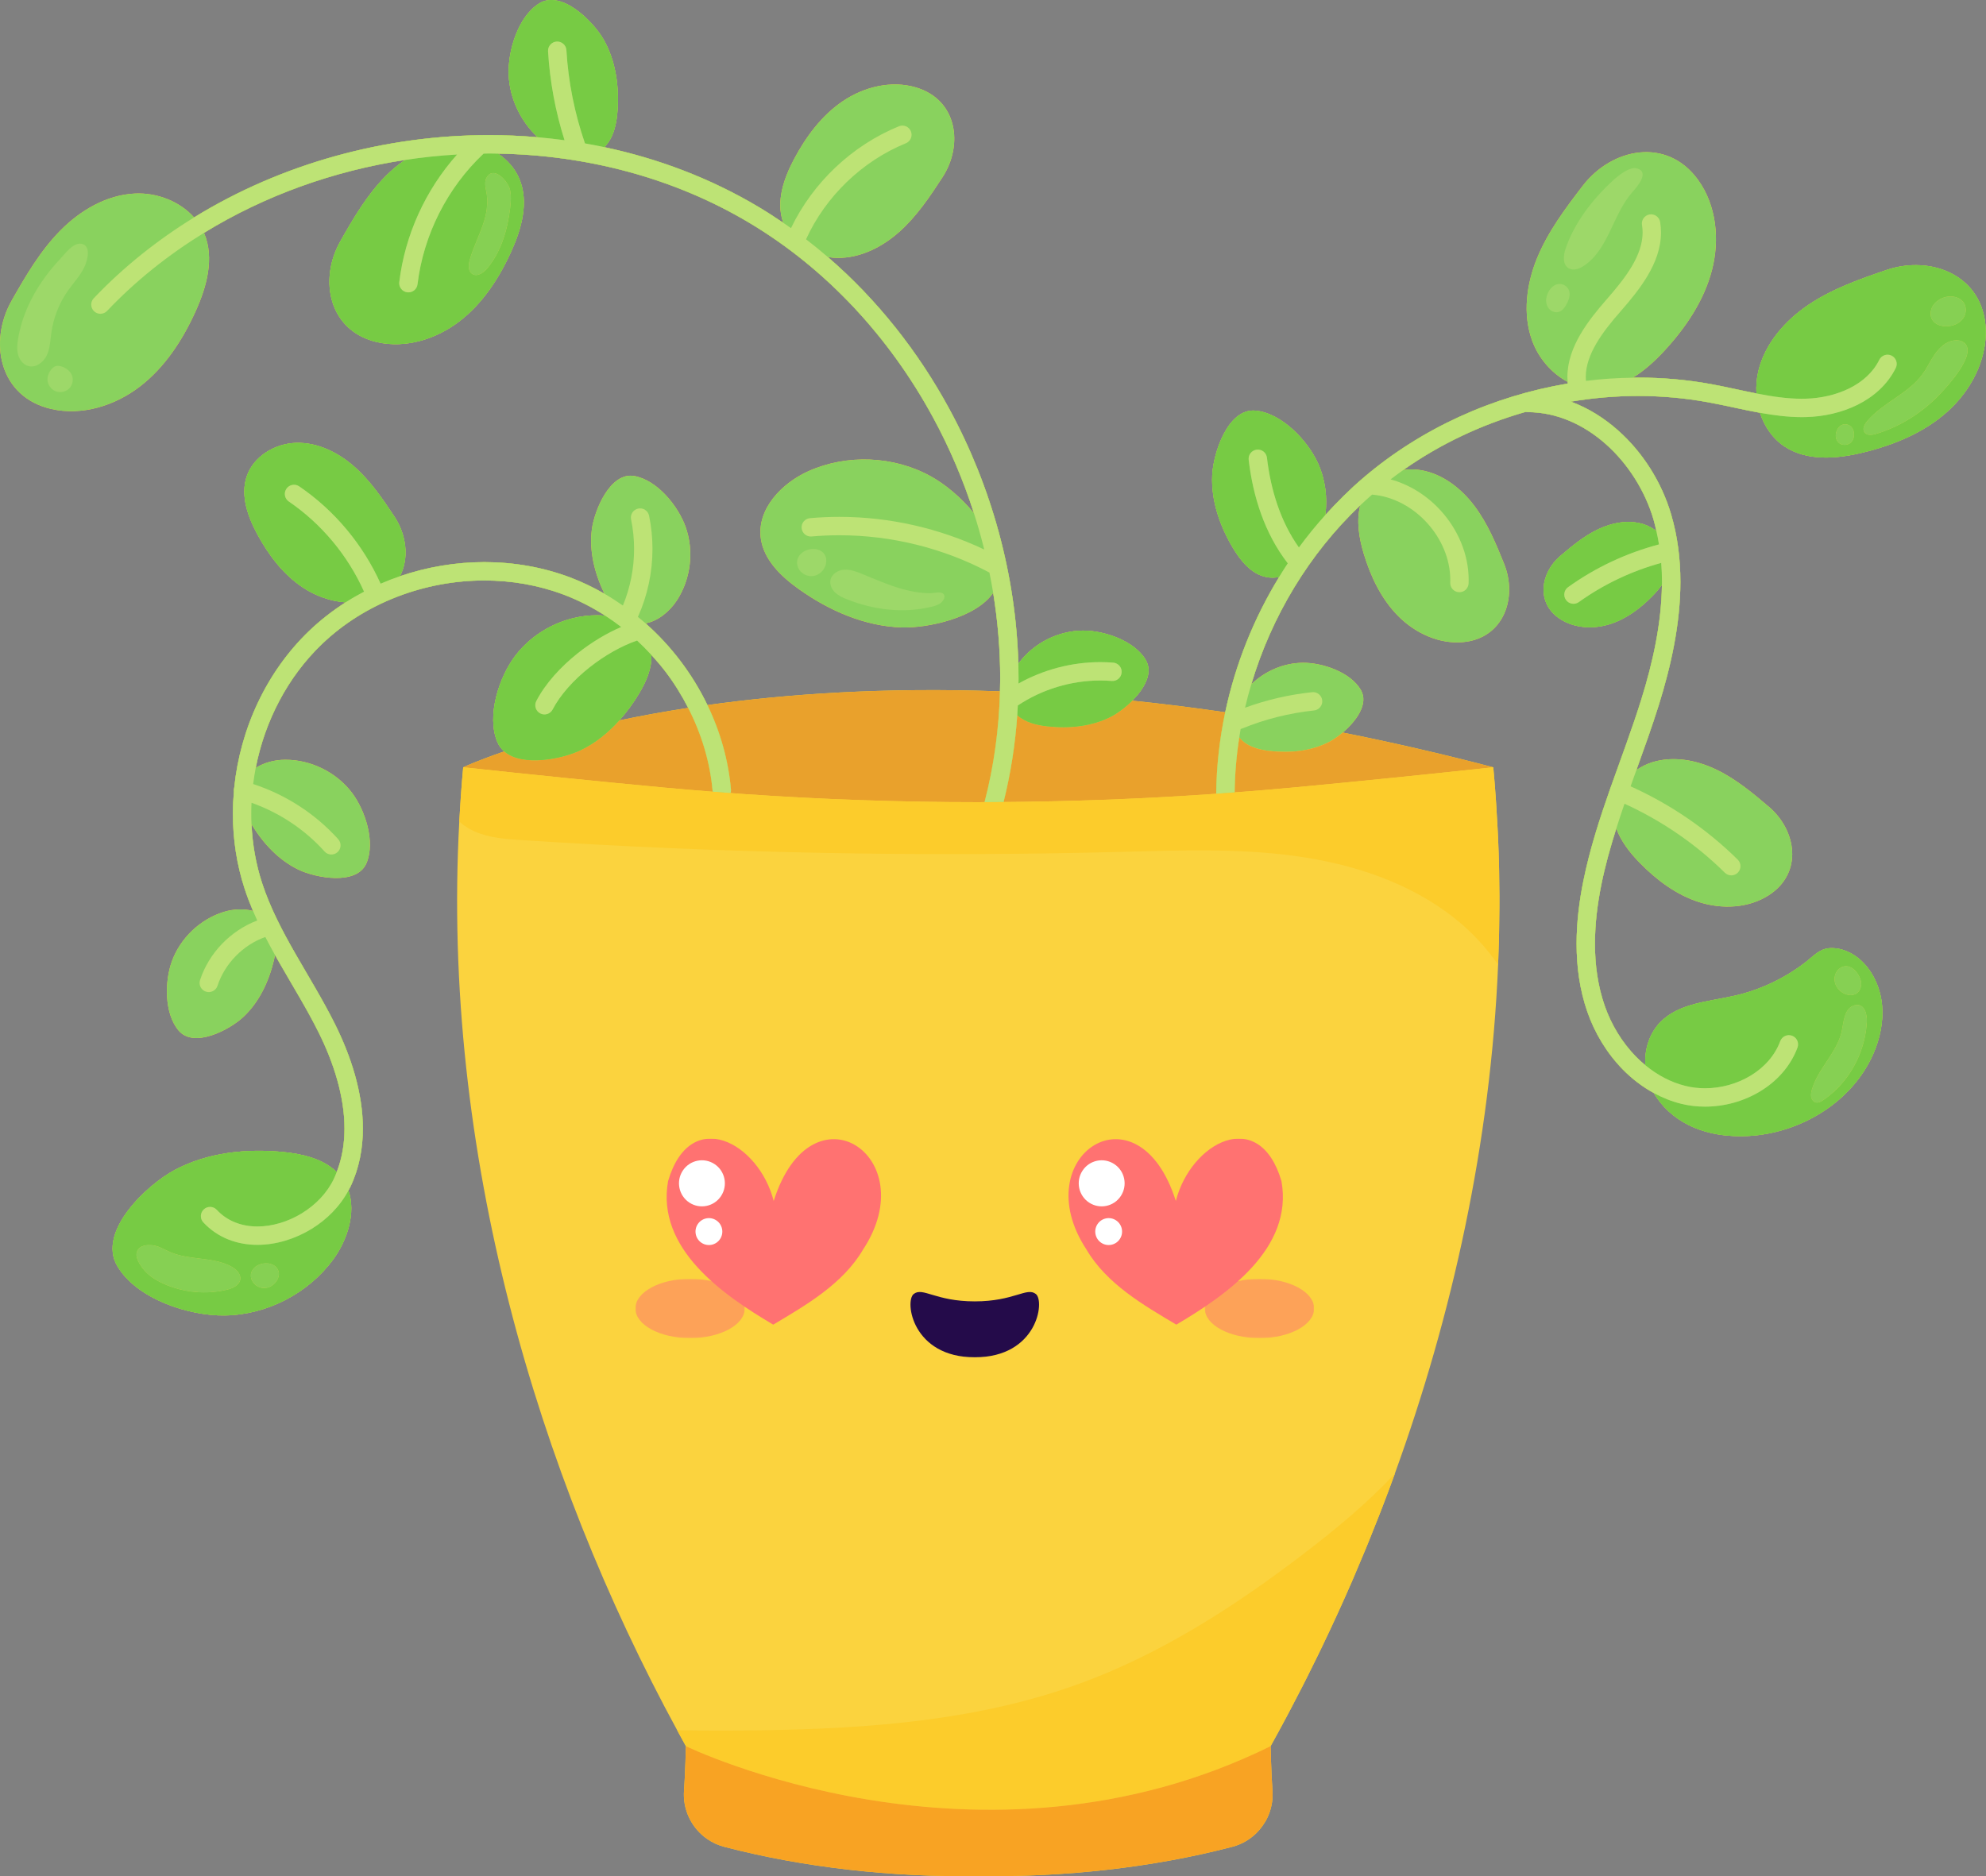 <svg width="1144" height="1081" viewBox="0 0 1144 1081" fill="none" xmlns="http://www.w3.org/2000/svg">
<rect x="0" y="0" width="1144" height="1081" fill="#808080" stroke="none"/>
<g clip-path="url(#clip0_2_2)">
<path d="M356.763 415.054C361.163 410.147 365.07 404.76 368.416 399.094C372.336 392.467 375.616 384.814 375.19 377.307C378.083 380.48 380.883 383.734 383.483 387.16C388.403 393.654 392.696 400.614 396.416 407.854C382.03 410.08 368.803 412.52 356.763 415.054ZM1143.82 189.614C1142.66 158.827 1112.58 146.747 1086.67 155.56C1071.16 160.84 1055.52 166.374 1041.91 175.494C1028.3 184.614 1016.72 197.814 1012.88 213.747C1011.87 217.947 1011.51 222.334 1011.76 226.68C1003.22 225.014 994.523 222.947 985.643 221.307C971.75 218.774 957.67 217.547 943.576 217.547C942.563 217.547 941.563 217.6 940.55 217.614C947.297 213.494 953.403 207.894 958.763 202.08C971.056 188.76 981.55 173.24 986.123 155.694C990.71 138.147 988.763 118.347 978.15 103.654C960.11 78.694 928.377 85.32 911.723 107.027C901.737 120.014 891.79 133.307 885.523 148.44C879.27 163.587 876.963 180.987 882.603 196.374C886.257 206.334 893.737 215.08 903.003 220C903.03 220.32 903.043 220.64 903.083 220.974C859.99 228.2 818.79 246.76 785.443 275.174C777.616 281.854 770.31 289.107 763.43 296.734C764.763 286.667 763.416 276.227 759.243 266.974C753.376 253.974 738.443 238.027 723.243 236.587C707.19 235.067 698.896 261.254 698.283 273.56C697.55 288.4 702.656 303.067 710.283 315.814C714.737 323.24 720.79 330.654 729.283 332.44C731.83 332.974 734.363 332.92 736.817 332.44C722.15 356.414 711.576 382.88 705.763 410.374C687.376 407.68 669.536 405.467 652.23 403.694C659.07 396.827 664.376 387.787 660.03 380.294C653.496 369.067 635.87 363.214 623.737 363.307C609.457 363.427 595.39 370.56 586.87 382.027C586.777 382.147 586.683 382.28 586.603 382.4C585.19 331.347 571.243 280.547 546.816 235.547C528.883 202.507 505.283 172.6 476.856 148.08C478.656 148.387 480.483 148.56 482.296 148.587C495.603 148.76 508.323 142.294 518.23 133.4C528.136 124.507 535.63 113.307 542.896 102.147C555.016 83.52 551.537 57.427 527.537 50.347C513.403 46.174 497.71 50.04 485.51 58.28C473.296 66.534 464.243 78.76 457.35 91.774C451.47 102.907 446.936 116.014 451.043 127.907C451.096 128.08 451.176 128.227 451.23 128.387C446.563 125.2 441.803 122.12 436.937 119.214C409.35 102.76 379.256 91.387 348.11 84.774C353.456 79.48 355.203 71.32 355.723 63.694C356.696 49.574 354.67 34.907 347.63 22.64C341.79 12.454 323.416 -6.186 310.456 2.04C298.163 9.84 292.39 29.84 293.03 43.414C293.67 56.867 299.923 69.88 309.75 79.067C300.43 78.267 291.07 77.84 281.71 77.84C222.136 77.84 162.39 94.107 111.79 125.267C103.536 115.974 90.363 110.894 77.723 111.507C61.363 112.307 46.216 121.2 34.723 132.867C23.216 144.534 14.856 158.867 6.763 173.12C-6.73 196.92 -0.477 228.734 29.537 235.627C47.217 239.68 66.203 233.747 80.576 222.707C94.963 211.654 105.163 195.947 112.643 179.427C119.043 165.32 123.616 148.867 117.683 134.56C117.63 134.427 117.563 134.307 117.496 134.174C152.576 112.614 192.296 98.427 233.283 92.16C229.243 94.934 225.456 98.094 222.043 101.56C211.336 112.414 203.563 125.734 196.056 139C183.496 161.12 189.31 190.707 217.23 197.12C233.656 200.894 251.323 195.374 264.696 185.094C278.07 174.814 287.55 160.214 294.51 144.854C300.47 131.734 304.723 116.427 299.203 103.12C296.683 97.067 292.256 92.12 286.83 88.507C337.603 89.32 387.923 102.307 431.51 128.307C476.39 155.067 512.563 194.64 537.51 240.6C547.043 258.16 554.91 276.64 561.016 295.667C553.656 286.654 544.536 279.04 536.096 274.387C514.816 262.654 488.016 261.52 465.83 271.4C450.336 278.307 436.07 293.16 438.23 309.987C439.83 322.427 449.803 332.027 460.003 339.307C477.497 351.787 498.056 360.84 519.523 361.494C533.95 361.934 562.11 356.16 572.096 341.547C574.763 357.894 576.15 374.414 576.15 390.907C576.15 393.387 576.07 395.854 576.016 398.32C509.47 395.88 453.123 399.827 407.51 406.227C403.176 397.24 397.936 388.707 391.923 380.76C385.976 372.92 379.243 365.667 371.883 359.134C379.083 357.814 385.763 352.28 389.923 345.894C397.99 333.507 399.883 317.294 394.87 303.387C390.617 291.574 378.616 276.56 365.363 274.254C351.39 271.814 342.323 294.227 340.937 304.974C339.297 317.654 342.59 330.56 348.176 342.08C341.856 338.44 335.27 335.254 328.403 332.667C312.59 326.72 295.803 323.854 279.016 323.854C262.523 323.867 246.003 326.64 230.376 331.987C235.723 321.76 234.256 308.267 227.136 297.534C220.35 287.294 213.336 277.014 204.11 268.88C194.896 260.747 183.096 254.88 170.803 255.147C158.51 255.414 146.016 262.84 142.11 274.494C138.416 285.507 142.71 297.587 148.23 307.814C154.696 319.774 163.163 331 174.496 338.507C181.79 343.347 190.39 346.454 199.07 347.04C191.616 351.814 184.576 357.267 178.136 363.427C153.376 387.174 138.363 419.974 134.91 453.88C134.91 453.907 134.883 453.934 134.883 453.96C134.683 454.68 134.643 455.4 134.736 456.094C134.363 460.32 134.15 464.574 134.15 468.814C134.15 483.507 136.363 498.2 140.976 512.24C142.39 516.547 144.003 520.734 145.75 524.84C140.403 523.4 134.283 523.734 128.923 525.387C115.283 529.6 103.856 540.48 98.99 553.907C94.856 565.307 94.496 583.88 102.91 593.774C111.79 604.227 132.376 593.187 140.043 586.04C149.296 577.44 154.883 565.48 157.803 553.187C158.03 552.214 158.23 551.227 158.416 550.227C159.283 551.774 160.163 553.32 161.043 554.867C168.776 568.374 176.896 581.467 183.603 594.974C192.216 612.28 198.456 631.827 198.443 650.214C198.443 658.894 197.056 667.307 193.963 675.254C186.163 667.654 174.35 664.84 163.283 663.734C141.896 661.614 119.576 663.974 100.616 674.08C84.883 682.467 55.736 709.454 67.603 729.507C78.87 748.52 108.923 758.24 129.55 757.894C153.843 757.507 177.656 745.16 191.99 725.56C200.27 714.227 205.083 698.614 200.723 685.894C201.11 685.174 201.51 684.48 201.856 683.747C206.923 673.054 209.03 661.64 209.03 650.214C209.016 629.454 202.163 608.56 193.083 590.267C186.07 576.16 177.843 562.894 170.23 549.6C162.616 536.32 155.656 523.014 151.03 508.934C147.416 497.947 145.416 486.48 144.883 474.907C151.496 485.827 160.523 495.587 172.016 501.094C181.79 505.787 205.536 510.36 211.096 497.32C216.363 484.947 210.296 466.694 202.71 456.707C193.763 444.934 179.123 437.694 164.336 437.734C158.456 437.734 152.176 439.294 147.296 442.454C152.536 415.48 165.71 389.987 185.47 371.08C210.163 347.387 244.696 334.427 279.016 334.44C294.603 334.44 310.123 337.107 324.67 342.587C333.097 345.76 341.136 349.88 348.71 354.774C347.096 354.587 345.483 354.494 343.896 354.494C325.763 354.454 307.803 363.334 296.83 377.774C287.51 390.04 280.07 412.427 286.536 427.6C287.456 429.774 288.816 431.507 290.456 432.934C274.816 438.28 266.816 442.067 266.816 442.067C266.31 447.467 265.883 452.867 265.496 458.267C265.163 463.12 264.856 467.974 264.59 472.827C264.576 472.987 264.563 473.16 264.563 473.32V473.334C254.15 663.96 309.976 849.68 390.07 996.867C391.737 999.934 393.39 1003 395.083 1006.03C395.003 1009.23 394.936 1012.03 394.856 1014.53C394.616 1022.05 394.323 1026.89 394.003 1031.77C393.417 1040.35 396.39 1048.47 401.763 1054.55C402.536 1055.41 403.35 1056.24 404.216 1057.03C405.203 1057.92 406.243 1058.75 407.35 1059.51C410.283 1061.55 413.603 1063.11 417.23 1064.05C463.55 1076.13 513.776 1081.53 563.496 1080.93C613.23 1081.53 663.443 1076.13 709.777 1064.05C712.483 1063.35 715.043 1062.29 717.377 1060.95C719.723 1059.6 721.857 1057.97 723.75 1056.12C725.003 1054.88 726.123 1053.53 727.15 1052.12C727.643 1051.44 728.097 1050.72 728.537 1050C728.737 1049.68 728.963 1049.36 729.15 1049.03C731.563 1044.68 732.95 1039.73 733.07 1034.55C733.083 1033.63 733.07 1032.71 733.003 1031.77C732.67 1026.89 732.39 1022.05 732.15 1014.53C732.07 1012.03 731.99 1009.23 731.923 1006.03C735.016 1000.47 738.07 994.827 741.096 989.147C742.003 987.454 742.897 985.747 743.79 984.04C745.95 979.934 748.097 975.814 750.217 971.654C751.177 969.774 752.123 967.894 753.07 966.014C755.23 961.72 757.363 957.387 759.483 953.04C760.257 951.44 761.043 949.854 761.803 948.24C767.643 936.08 773.31 923.707 778.776 911.12C779.15 910.267 779.51 909.4 779.883 908.534C782.217 903.107 784.523 897.64 786.79 892.147C787.363 890.76 787.923 889.36 788.496 887.96C790.63 882.72 792.723 877.454 794.79 872.16C795.27 870.92 795.75 869.68 796.23 868.44C798.71 862.014 801.136 855.547 803.496 849.027C803.483 849.04 803.47 849.054 803.457 849.067C836.563 757.787 858.656 658.254 862.963 555.8C863.176 550.6 863.337 545.374 863.47 540.16C863.523 537.947 863.55 535.747 863.576 533.534C863.643 529.947 863.683 526.347 863.696 522.734C863.71 520.56 863.71 518.374 863.71 516.187C863.696 511.6 863.63 507.014 863.55 502.414C863.523 501.36 863.523 500.307 863.496 499.24C863.363 493.64 863.163 488.04 862.923 482.427C862.843 480.694 862.75 478.947 862.657 477.214C862.443 472.974 862.203 468.734 861.923 464.494C861.817 462.787 861.71 461.067 861.59 459.36C861.177 453.6 860.723 447.84 860.176 442.067C830.216 434.214 801.31 427.6 773.457 422.067C781.123 415.574 788.576 405.574 783.896 397.507C777.87 387.16 761.63 381.76 750.457 381.854C739.457 381.947 728.643 386.6 720.79 394.267C732.403 355.24 754.07 319.12 783.563 291.12C781.203 299.96 782.83 309.907 785.523 318.88C789.51 332.16 795.656 345.107 805.43 354.947C815.19 364.787 828.99 371.214 842.803 369.947C866.257 367.774 874.23 344.294 866.43 324.88C861.75 313.254 856.87 301.534 849.337 291.52C841.817 281.507 831.243 273.214 818.91 270.947C815.47 270.32 811.91 270.294 808.417 270.747C829.737 255.72 853.71 244.48 878.843 237.307C879.23 237.387 879.63 237.454 880.043 237.454C896.656 237.494 912.243 244.547 925.03 255.894C937.803 267.227 947.617 282.827 952.457 299.254C953.097 301.454 953.617 303.694 954.123 305.92C951.87 304.214 949.35 302.84 946.67 302C938.123 299.347 928.697 301.08 920.617 304.92C912.523 308.76 905.55 314.547 898.737 320.347C887.363 330.027 884.617 347.52 898.737 356.667C907.043 362.054 917.897 362.574 927.337 359.587C936.79 356.614 944.95 350.454 951.883 343.387C953.817 341.414 955.67 339.254 957.323 336.974C957.07 359.014 952.123 381.6 945.376 403.187C940.123 420.014 933.79 436.68 927.817 453.6C927.79 453.667 927.736 453.72 927.71 453.787C927.616 454.027 927.55 454.28 927.483 454.52C921.443 471.707 915.803 489.16 912.11 507.307C909.696 519.174 908.163 531.454 908.163 543.747C908.163 556.96 909.937 570.2 914.337 582.907C918.617 595.24 925.617 606.814 934.803 616.2C940.07 621.56 946.07 626.174 952.67 629.76C957.19 637.614 964.31 643.987 972.443 648.08C983.07 653.427 995.283 655.134 1007.16 654.494C1037.24 652.867 1066.82 634.96 1078.99 607.4C1082.87 598.6 1084.99 588.894 1084.15 579.32C1083.3 569.734 1079.32 560.307 1072.35 553.667C1067.54 549.067 1060.78 545.88 1053.99 546.28C1048.14 546.614 1044.72 550.747 1040.3 554.174C1028.28 563.52 1014.23 570.24 999.39 573.64C984.337 577.094 967.23 577.84 956.403 588.894C950.083 595.36 947.216 604.64 947.763 613.707C945.896 612.16 944.083 610.534 942.376 608.787C934.363 600.614 928.123 590.32 924.35 579.427C920.403 568.067 918.75 556.014 918.75 543.747C918.75 532.334 920.177 520.747 922.483 509.414C924.67 498.614 927.683 487.947 931.043 477.347C933.723 484.707 938.937 491.4 944.523 497.107C954.23 507.014 965.67 515.627 978.896 519.8C992.123 523.974 1007.32 523.267 1018.96 515.72C1038.72 502.894 1034.88 478.4 1018.95 464.84C1009.42 456.72 999.643 448.6 988.323 443.24C977.003 437.867 963.79 435.44 951.817 439.147C948.563 440.16 945.443 441.72 942.617 443.667C947.043 431.347 951.523 418.96 955.483 406.347C962.59 383.587 967.95 359.4 967.963 335.227C967.963 322.134 966.377 309.04 962.603 296.267C957.177 277.88 946.403 260.72 932.07 247.974C924.057 240.854 914.87 235.094 904.883 231.4C917.67 229.267 930.63 228.134 943.576 228.134C957.043 228.134 970.497 229.32 983.737 231.734C993.55 233.494 1003.55 235.987 1013.82 237.84C1016.35 245.72 1021.12 252.747 1028.06 257.307C1041 265.814 1058.02 264.4 1073.07 260.747C1090.7 256.48 1108.03 249.4 1121.58 237.334C1135.12 225.28 1144.5 207.734 1143.82 189.614Z" fill="#FBD33E"/>
<path d="M293.816 109.387C294.576 112.787 294.31 116.32 293.896 119.787C292.403 132.227 288.776 144.827 280.803 154.507C278.59 157.187 274.79 159.774 271.923 157.787C269.51 156.12 269.803 152.507 270.59 149.68C272.723 142.04 276.55 134.974 278.856 127.387C280.296 122.667 280.963 117.787 280.483 112.854C280.19 109.84 278.63 105.654 280.083 102.707C283.976 94.8 292.696 104.254 293.816 109.387ZM623.736 363.307C609.456 363.427 595.39 370.56 586.87 382.027C586.776 382.147 586.683 382.28 586.603 382.4C585.19 331.347 571.243 280.547 546.816 235.547C528.883 202.507 505.283 172.6 476.856 148.08C478.656 148.387 480.483 148.56 482.296 148.587C495.603 148.76 508.323 142.294 518.23 133.4C528.136 124.507 535.63 113.307 542.896 102.147C555.016 83.52 551.536 57.427 527.536 50.347C513.403 46.174 497.71 50.04 485.51 58.28C473.296 66.534 464.243 78.76 457.35 91.774C451.47 102.907 446.936 116.014 451.043 127.907C451.096 128.08 451.176 128.227 451.23 128.387C446.563 125.2 441.803 122.12 436.936 119.214C409.35 102.76 379.256 91.387 348.11 84.774C353.456 79.48 355.203 71.32 355.723 63.694C356.696 49.574 354.67 34.907 347.63 22.64C341.79 12.454 323.416 -6.186 310.456 2.04C298.163 9.84 292.39 29.84 293.03 43.414C293.67 56.867 299.923 69.88 309.75 79.067C300.43 78.267 291.07 77.84 281.71 77.84C222.136 77.84 162.39 94.107 111.79 125.267C103.536 115.974 90.363 110.894 77.723 111.507C61.363 112.307 46.216 121.2 34.723 132.867C23.216 144.534 14.856 158.867 6.763 173.12C-6.73 196.92 -0.477 228.734 29.537 235.627C47.217 239.68 66.203 233.747 80.576 222.707C94.963 211.654 105.163 195.947 112.643 179.427C119.043 165.32 123.616 148.867 117.683 134.56C117.63 134.427 117.563 134.307 117.496 134.174C152.576 112.614 192.296 98.427 233.283 92.16C229.243 94.934 225.456 98.094 222.043 101.56C211.336 112.414 203.563 125.734 196.056 139C183.496 161.12 189.31 190.707 217.23 197.12C233.656 200.894 251.323 195.374 264.696 185.094C278.07 174.814 287.55 160.214 294.51 144.854C300.47 131.734 304.723 116.427 299.203 103.12C296.683 97.067 292.256 92.12 286.83 88.507C337.603 89.32 387.923 102.307 431.51 128.307C476.39 155.067 512.563 194.64 537.51 240.6C547.043 258.16 554.91 276.64 561.016 295.667C553.656 286.654 544.536 279.04 536.096 274.387C514.816 262.654 488.016 261.52 465.83 271.4C450.336 278.307 436.07 293.16 438.23 309.987C439.83 322.427 449.803 332.027 460.003 339.307C477.496 351.787 498.056 360.84 519.523 361.494C533.95 361.934 562.11 356.16 572.096 341.547C574.763 357.894 576.15 374.414 576.15 390.907C576.15 393.387 576.07 395.854 576.016 398.32C575.47 419.854 572.563 441.28 567.136 462.147C567.55 462.147 567.963 462.147 568.39 462.147C571.616 462.134 574.856 462.107 578.083 462.094C582.19 445.64 584.803 428.907 585.976 412.067C590.536 416.214 597.176 417.84 603.443 418.507C616.016 419.867 629.15 418.587 640.35 412.734C643.763 410.947 648.256 407.68 652.23 403.694C659.07 396.827 664.376 387.787 660.03 380.294C653.496 369.067 635.87 363.214 623.736 363.307Z" fill="#89D25E"/>
<path d="M1114.68 229.894C1105.12 239.12 1093.43 246.147 1080.71 250C1078.36 250.707 1075.31 251.08 1073.95 249.054C1072.62 247.067 1074.02 244.414 1075.56 242.587C1084.64 231.894 1099.3 226.814 1107.52 215.44C1110.16 211.774 1112.03 207.587 1114.64 203.894C1117.24 200.2 1120.87 196.867 1125.34 196.147C1127.43 195.8 1129.72 196.107 1131.39 197.414C1139.86 204.014 1119.47 225.28 1114.68 229.894ZM1113.19 176.507C1116.35 170.96 1125.22 168.56 1130.24 173.254C1132.96 175.787 1133 180.414 1130.86 183.44C1128.71 186.48 1124.87 187.987 1121.15 188.027C1118.04 188.054 1114.67 186.947 1113.03 184.294C1111.6 181.974 1111.84 178.867 1113.19 176.507ZM1065.55 255.454C1063.6 256.76 1060.76 256.64 1059.06 255.027C1055.59 251.734 1058.14 243.987 1063.24 244.414C1068.56 244.854 1069.58 252.72 1065.55 255.454ZM1043.7 627.774C1047.14 615.787 1057.83 606.814 1060.76 594.707C1061.96 589.747 1062 580.854 1068.24 579.174C1074.04 577.614 1075.59 584.427 1075.38 588.614C1074.8 600.12 1070.68 611.427 1063.86 620.694C1060.11 625.774 1055.52 630.267 1050.3 633.814C1049 634.68 1047.48 635.547 1045.96 635.187C1044.55 634.84 1043.56 633.48 1043.28 632.054C1043 630.64 1043.3 629.16 1043.7 627.774ZM1059.86 557.787C1065.2 554.094 1070.74 560.067 1071.92 565.08C1072.55 567.707 1071.76 570.787 1069.55 572.32C1067.3 573.894 1064.15 573.52 1061.76 572.187C1059.24 570.76 1057.28 568.267 1056.82 565.414C1056.34 562.574 1057.48 559.44 1059.86 557.787ZM1143.82 189.614C1142.66 158.827 1112.58 146.747 1086.67 155.56C1071.16 160.84 1055.52 166.374 1041.91 175.494C1028.3 184.614 1016.72 197.814 1012.88 213.747C1011.87 217.947 1011.51 222.334 1011.76 226.68C1003.22 225.014 994.523 222.947 985.643 221.307C971.75 218.774 957.67 217.547 943.576 217.547C942.563 217.547 941.563 217.6 940.55 217.614C947.296 213.494 953.403 207.894 958.763 202.08C971.056 188.76 981.55 173.24 986.123 155.694C990.71 138.147 988.763 118.347 978.15 103.654C960.11 78.694 928.376 85.32 911.723 107.027C901.736 120.014 891.79 133.307 885.523 148.44C879.27 163.587 876.963 180.987 882.603 196.374C886.256 206.334 893.736 215.08 903.003 220C903.03 220.32 903.043 220.64 903.083 220.974C859.99 228.2 818.79 246.76 785.443 275.174C777.616 281.854 770.31 289.107 763.43 296.734C764.763 286.667 763.416 276.227 759.243 266.974C753.376 253.974 738.443 238.027 723.243 236.587C707.19 235.067 698.896 261.254 698.283 273.56C697.55 288.4 702.656 303.067 710.283 315.814C714.736 323.24 720.79 330.654 729.283 332.44C731.83 332.974 734.363 332.92 736.816 332.44C722.15 356.414 711.576 382.88 705.763 410.374C702.496 425.814 700.723 441.547 700.576 457.347C704.11 457.094 707.643 456.814 711.19 456.547C711.323 445.934 712.216 435.347 713.856 424.854C717.95 430.147 725.083 432.014 731.763 432.72C743.336 433.974 755.443 432.787 765.763 427.4C768.003 426.227 770.736 424.36 773.456 422.067C781.123 415.574 788.576 405.574 783.896 397.507C777.87 387.16 761.63 381.76 750.456 381.854C739.456 381.947 728.643 386.6 720.79 394.267C732.403 355.24 754.07 319.12 783.563 291.12C781.203 299.96 782.83 309.907 785.523 318.88C789.51 332.16 795.656 345.107 805.43 354.947C815.19 364.787 828.99 371.214 842.803 369.947C866.256 367.774 874.23 344.294 866.43 324.88C861.75 313.254 856.87 301.534 849.336 291.52C841.816 281.507 831.243 273.214 818.91 270.947C815.47 270.32 811.91 270.294 808.416 270.747C829.736 255.72 853.71 244.48 878.843 237.307C879.23 237.387 879.63 237.454 880.043 237.454C896.656 237.494 912.243 244.547 925.03 255.894C937.803 267.227 947.616 282.827 952.456 299.254C953.096 301.454 953.616 303.694 954.123 305.92C951.87 304.214 949.35 302.84 946.67 302C938.123 299.347 928.696 301.08 920.616 304.92C912.523 308.76 905.55 314.547 898.736 320.347C887.363 330.027 884.616 347.52 898.736 356.667C907.043 362.054 917.896 362.574 927.336 359.587C936.79 356.614 944.95 350.454 951.883 343.387C953.816 341.414 955.67 339.254 957.323 336.974C957.07 359.014 952.123 381.6 945.376 403.187C940.123 420.014 933.79 436.68 927.816 453.6C927.79 453.667 927.736 453.72 927.71 453.787C927.616 454.027 927.55 454.28 927.483 454.52C921.443 471.707 915.803 489.16 912.11 507.307C909.696 519.174 908.163 531.454 908.163 543.747C908.163 556.96 909.936 570.2 914.336 582.907C918.616 595.24 925.616 606.814 934.803 616.2C940.07 621.56 946.07 626.174 952.67 629.76C957.19 637.614 964.31 643.987 972.443 648.08C983.07 653.427 995.283 655.134 1007.16 654.494C1037.24 652.867 1066.82 634.96 1078.99 607.4C1082.87 598.6 1084.99 588.894 1084.15 579.32C1083.3 569.734 1079.32 560.307 1072.35 553.667C1067.54 549.067 1060.78 545.88 1053.99 546.28C1048.14 546.614 1044.72 550.747 1040.3 554.174C1028.28 563.52 1014.23 570.24 999.39 573.64C984.336 577.094 967.23 577.84 956.403 588.894C950.083 595.36 947.216 604.64 947.763 613.707C945.896 612.16 944.083 610.534 942.376 608.787C934.363 600.614 928.123 590.32 924.35 579.427C920.403 568.067 918.75 556.014 918.75 543.747C918.75 532.334 920.176 520.747 922.483 509.414C924.67 498.614 927.683 487.947 931.043 477.347C933.723 484.707 938.936 491.4 944.523 497.107C954.23 507.014 965.67 515.627 978.896 519.8C992.123 523.974 1007.32 523.267 1018.96 515.72C1038.72 502.894 1034.88 478.4 1018.95 464.84C1009.42 456.72 999.643 448.6 988.323 443.24C977.003 437.867 963.79 435.44 951.816 439.147C948.563 440.16 945.443 441.72 942.616 443.667C947.043 431.347 951.523 418.96 955.483 406.347C962.59 383.587 967.95 359.4 967.963 335.227C967.963 322.134 966.376 309.04 962.603 296.267C957.176 277.88 946.403 260.72 932.07 247.974C924.056 240.854 914.87 235.094 904.883 231.4C917.67 229.267 930.63 228.134 943.576 228.134C957.043 228.134 970.496 229.32 983.736 231.734C993.55 233.494 1003.55 235.987 1013.82 237.84C1016.35 245.72 1021.12 252.747 1028.06 257.307C1041 265.814 1058.02 264.4 1073.07 260.747C1090.7 256.48 1108.03 249.4 1121.58 237.334C1135.12 225.28 1144.5 207.734 1143.82 189.614Z" fill="#89D25E"/>
<path d="M160.123 736.6C159.35 738.48 157.896 740.08 156.123 741.067C155.043 741.68 153.843 742.054 152.603 742.12C146.283 742.52 141.576 735.027 146.55 730.334C150.243 726.84 158.256 726.64 160.363 732.107C160.923 733.534 160.696 735.174 160.123 736.6ZM138.443 737.014C138.016 740.507 134.07 742.294 130.643 743.107C118.643 745.934 105.723 744.734 94.443 739.734C90.683 738.067 87.07 735.96 84.177 733.04C81.817 730.654 77.883 725.454 78.723 721.774C79.936 716.48 87.296 716.814 91.083 718.2C93.616 719.134 95.963 720.507 98.456 721.547C109.51 726.16 122.736 724 133.27 729.707C136.056 731.214 138.843 733.854 138.443 737.014ZM407.51 406.227C403.176 397.24 397.936 388.707 391.923 380.76C385.976 372.92 379.243 365.667 371.883 359.134C379.083 357.814 385.763 352.28 389.923 345.894C397.99 333.507 399.883 317.294 394.87 303.387C390.616 291.574 378.616 276.56 365.363 274.254C351.39 271.814 342.323 294.227 340.936 304.974C339.296 317.654 342.59 330.56 348.176 342.08C341.856 338.44 335.27 335.254 328.403 332.667C312.59 326.72 295.803 323.854 279.016 323.854C262.523 323.867 246.003 326.64 230.376 331.987C235.723 321.76 234.256 308.267 227.136 297.534C220.35 287.294 213.336 277.014 204.11 268.88C194.896 260.747 183.096 254.88 170.803 255.147C158.51 255.414 146.016 262.84 142.11 274.494C138.416 285.507 142.71 297.587 148.23 307.814C154.696 319.774 163.163 331 174.496 338.507C181.79 343.347 190.39 346.454 199.07 347.04C191.616 351.814 184.576 357.267 178.136 363.427C153.376 387.174 138.363 419.974 134.91 453.88C134.91 453.907 134.883 453.934 134.883 453.96C134.683 454.68 134.643 455.4 134.736 456.094C134.363 460.32 134.15 464.574 134.15 468.814C134.15 483.507 136.363 498.2 140.976 512.24C142.39 516.547 144.003 520.734 145.75 524.84C140.403 523.4 134.283 523.734 128.923 525.387C115.283 529.6 103.856 540.48 98.99 553.907C94.856 565.307 94.496 583.88 102.91 593.774C111.79 604.227 132.376 593.187 140.043 586.04C149.296 577.44 154.883 565.48 157.803 553.187C158.03 552.214 158.23 551.227 158.416 550.227C159.283 551.774 160.163 553.32 161.043 554.867C168.776 568.374 176.896 581.467 183.603 594.974C192.216 612.28 198.456 631.827 198.443 650.214C198.443 658.894 197.056 667.307 193.963 675.254C186.163 667.654 174.35 664.84 163.283 663.734C141.896 661.614 119.576 663.974 100.616 674.08C84.883 682.467 55.736 709.454 67.603 729.507C78.87 748.52 108.923 758.24 129.55 757.894C153.843 757.507 177.656 745.16 191.99 725.56C200.27 714.227 205.083 698.614 200.723 685.894C201.11 685.174 201.51 684.48 201.856 683.747C206.923 673.054 209.03 661.64 209.03 650.214C209.016 629.454 202.163 608.56 193.083 590.267C186.07 576.16 177.843 562.894 170.23 549.6C162.616 536.32 155.656 523.014 151.03 508.934C147.416 497.947 145.416 486.48 144.883 474.907C151.496 485.827 160.523 495.587 172.016 501.094C181.79 505.787 205.536 510.36 211.096 497.32C216.363 484.947 210.296 466.694 202.71 456.707C193.763 444.934 179.123 437.694 164.336 437.734C158.456 437.734 152.176 439.294 147.296 442.454C152.536 415.48 165.71 389.987 185.47 371.08C210.163 347.387 244.696 334.427 279.016 334.44C294.603 334.44 310.123 337.107 324.67 342.587C333.096 345.76 341.136 349.88 348.71 354.774C347.096 354.587 345.483 354.494 343.896 354.494C325.763 354.454 307.803 363.334 296.83 377.774C287.51 390.04 280.07 412.427 286.536 427.6C287.456 429.774 288.816 431.507 290.456 432.934C300.95 442.067 324.11 437.227 334.483 432.24C343.016 428.147 350.416 422.12 356.763 415.054C361.163 410.147 365.07 404.76 368.416 399.094C372.336 392.467 375.616 384.814 375.19 377.307C378.083 380.48 380.883 383.734 383.483 387.16C388.403 393.654 392.696 400.614 396.416 407.854C404.083 422.827 409.056 439.12 410.496 455.827C410.51 455.934 410.55 456.04 410.563 456.147C413.99 456.414 417.403 456.667 420.83 456.92C421.03 456.294 421.11 455.614 421.056 454.907C419.576 437.947 414.843 421.454 407.51 406.227Z" fill="#89D25E"/>
<path d="M603.443 418.507C597.176 417.84 590.536 416.214 585.976 412.067C584.803 428.907 582.19 445.64 578.083 462.094C598.123 461.934 618.163 461.48 638.19 460.72C639.243 460.68 640.296 460.627 641.35 460.587C649.883 460.254 658.403 459.854 666.937 459.4C668.537 459.307 670.137 459.24 671.737 459.147C681.35 458.614 690.963 458.027 700.576 457.347C700.723 441.547 702.496 425.814 705.763 410.374C687.376 407.68 669.536 405.467 652.23 403.694C648.256 407.68 643.763 410.947 640.35 412.734C629.15 418.587 616.016 419.867 603.443 418.507Z" fill="#E9A12C"/>
<path d="M410.563 456.147C410.55 456.04 410.51 455.934 410.496 455.827C409.056 439.12 404.083 422.827 396.416 407.854C382.03 410.08 368.803 412.52 356.763 415.054C350.416 422.12 343.016 428.147 334.483 432.24C324.11 437.227 300.95 442.067 290.456 432.934C274.816 438.28 266.816 442.067 266.816 442.067C305.39 446.227 343.883 450.16 382.35 453.747C391.75 454.627 401.15 455.4 410.563 456.147Z" fill="#E9A12C"/>
<path d="M731.763 432.72C725.083 432.014 717.95 430.147 713.856 424.854C712.216 435.347 711.323 445.934 711.19 456.547C716.403 456.147 721.616 455.734 726.83 455.307C732.776 454.8 738.723 454.307 744.656 453.747C783.11 450.16 821.603 446.227 860.176 442.067C830.216 434.214 801.31 427.6 773.456 422.067C770.736 424.36 768.003 426.227 765.763 427.4C755.443 432.787 743.336 433.974 731.763 432.72Z" fill="#E9A12C"/>
<path d="M421.056 454.907C421.11 455.614 421.03 456.294 420.83 456.92C423.083 457.094 425.323 457.28 427.563 457.44C472.83 460.587 518.163 462.174 563.496 462.174C564.71 462.174 565.923 462.16 567.136 462.147C572.563 441.28 575.47 419.854 576.016 398.32C509.47 395.88 453.123 399.827 407.51 406.227C414.843 421.454 419.576 437.947 421.056 454.907Z" fill="#E9A12C"/>
<path d="M719.283 264.934C718.95 262.027 721.03 259.4 723.936 259.067C726.83 258.72 729.47 260.8 729.803 263.707C731.976 282.334 737.683 300.667 748.216 315.427C752.963 308.947 758.056 302.72 763.43 296.734C764.763 286.667 763.416 276.227 759.243 266.974C753.376 253.974 738.443 238.027 723.243 236.587C707.19 235.067 698.896 261.254 698.283 273.56C697.55 288.4 702.656 303.067 710.283 315.814C714.736 323.24 720.79 330.654 729.283 332.44C731.83 332.974 734.363 332.92 736.816 332.44C738.443 329.787 740.083 327.134 741.803 324.547C728.43 307.307 721.763 286.014 719.283 264.934Z" fill="#77CB44"/>
<path d="M334.483 432.24C343.016 428.147 350.416 422.12 356.763 415.054C361.163 410.147 365.07 404.76 368.416 399.094C372.336 392.467 375.616 384.814 375.19 377.307C372.563 374.44 369.816 371.68 366.976 369.04C358.056 372.107 348.163 377.68 339.456 384.614C330.403 391.787 322.656 400.427 318.336 408.76C316.99 411.36 313.79 412.374 311.19 411.014C308.603 409.667 307.59 406.467 308.936 403.88C314.256 393.694 322.936 384.227 332.856 376.32C340.696 370.107 349.296 364.894 357.83 361.24C354.87 358.96 351.83 356.8 348.71 354.774C347.096 354.587 345.483 354.494 343.896 354.494C325.763 354.454 307.803 363.334 296.83 377.774C287.51 390.04 280.07 412.427 286.536 427.6C287.456 429.774 288.816 431.507 290.456 432.934C300.95 442.067 324.11 437.227 334.483 432.24Z" fill="#77CB44"/>
<path d="M586.683 393.814C601.03 385.8 617.363 381.48 633.803 381.48C636.283 381.48 638.763 381.574 641.243 381.774C644.163 382.014 646.336 384.56 646.096 387.48C645.87 390.387 643.323 392.56 640.403 392.334C638.203 392.16 636.003 392.067 633.803 392.067C617.03 392.067 600.23 397.16 586.296 406.454C586.203 408.32 586.11 410.2 585.976 412.067C590.536 416.214 597.176 417.84 603.443 418.507C616.016 419.867 629.15 418.587 640.35 412.734C643.763 410.947 648.256 407.68 652.23 403.694C659.07 396.827 664.376 387.787 660.03 380.294C653.496 369.067 635.87 363.214 623.736 363.307C609.456 363.427 595.39 370.56 586.87 382.027C586.776 382.147 586.683 382.28 586.603 382.4C586.683 385.24 586.736 388.067 586.736 390.907C586.736 391.88 586.696 392.84 586.683 393.814Z" fill="#77CB44"/>
<path d="M315.696 29.56C315.523 26.64 317.75 24.134 320.67 23.947C323.59 23.787 326.096 26 326.27 28.92C327.363 47.2 330.99 65.32 336.963 82.627C340.696 83.28 344.403 83.987 348.11 84.774C353.456 79.48 355.203 71.32 355.723 63.694C356.696 49.574 354.67 34.907 347.63 22.64C341.79 12.454 323.416 -6.186 310.456 2.04C298.163 9.84 292.39 29.84 293.03 43.414C293.67 56.867 299.923 69.88 309.75 79.067C314.91 79.52 320.056 80.094 325.19 80.787C319.936 64.187 316.736 46.947 315.696 29.56Z" fill="#77CB44"/>
<path d="M160.123 736.6C159.35 738.48 157.896 740.08 156.123 741.067C155.043 741.68 153.843 742.054 152.603 742.12C146.283 742.52 141.576 735.027 146.55 730.334C150.243 726.84 158.256 726.64 160.363 732.107C160.923 733.534 160.696 735.174 160.123 736.6ZM138.443 737.014C138.016 740.507 134.07 742.294 130.643 743.107C118.643 745.934 105.723 744.734 94.443 739.734C90.683 738.067 87.07 735.96 84.177 733.04C81.817 730.654 77.883 725.454 78.723 721.774C79.936 716.48 87.296 716.814 91.083 718.2C93.616 719.134 95.963 720.507 98.456 721.547C109.51 726.16 122.736 724 133.27 729.707C136.056 731.214 138.843 733.854 138.443 737.014ZM179.456 708.04C169.963 713.84 159.056 717.2 148.296 717.214C142.59 717.214 136.91 716.254 131.59 714.147C126.27 712.04 121.31 708.76 117.123 704.267C115.136 702.12 115.256 698.774 117.403 696.774C119.536 694.787 122.896 694.907 124.883 697.054C127.976 700.374 131.55 702.734 135.496 704.294C139.443 705.867 143.776 706.627 148.296 706.627C156.816 706.627 165.99 703.88 173.91 699.014C181.856 694.147 188.496 687.227 192.283 679.214C192.896 677.907 193.456 676.587 193.963 675.254C186.163 667.654 174.35 664.84 163.283 663.734C141.896 661.614 119.576 663.974 100.616 674.08C84.883 682.467 55.736 709.454 67.603 729.507C78.87 748.52 108.923 758.24 129.55 757.894C153.843 757.507 177.656 745.16 191.99 725.56C200.27 714.227 205.083 698.614 200.723 685.894C195.816 695.094 188.243 702.654 179.456 708.04Z" fill="#77CB44"/>
<path d="M1043.7 627.774C1047.14 615.787 1057.83 606.814 1060.76 594.707C1061.96 589.747 1062 580.854 1068.24 579.174C1074.04 577.614 1075.59 584.427 1075.38 588.614C1074.8 600.12 1070.68 611.427 1063.86 620.694C1060.11 625.774 1055.52 630.267 1050.3 633.814C1049 634.68 1047.48 635.547 1045.96 635.187C1044.55 634.84 1043.56 633.48 1043.28 632.054C1043 630.64 1043.3 629.16 1043.7 627.774ZM1059.86 557.787C1065.2 554.094 1070.74 560.067 1071.92 565.08C1072.55 567.707 1071.76 570.787 1069.55 572.32C1067.3 573.894 1064.15 573.52 1061.76 572.187C1059.24 570.76 1057.28 568.267 1056.82 565.414C1056.34 562.574 1057.48 559.44 1059.86 557.787ZM982.15 627C991.403 627.014 1000.8 624.374 1008.56 619.64C1016.32 614.907 1022.4 608.147 1025.48 599.854C1026.51 597.12 1029.55 595.72 1032.3 596.734C1035.03 597.76 1036.43 600.8 1035.42 603.547C1031.39 614.374 1023.55 622.907 1014.07 628.68C1004.58 634.467 993.376 637.587 982.15 637.587C977.55 637.587 972.923 637.067 968.43 635.947C962.856 634.574 957.603 632.44 952.67 629.76C957.19 637.614 964.31 643.987 972.443 648.08C983.07 653.427 995.283 655.134 1007.16 654.494C1037.24 652.867 1066.82 634.96 1078.99 607.4C1082.87 598.6 1084.99 588.894 1084.15 579.32C1083.3 569.734 1079.32 560.307 1072.35 553.667C1067.54 549.067 1060.78 545.88 1053.99 546.28C1048.14 546.614 1044.72 550.747 1040.3 554.174C1028.28 563.52 1014.23 570.24 999.39 573.64C984.336 577.094 967.23 577.84 956.403 588.894C950.083 595.36 947.216 604.64 947.763 613.707C954.616 619.374 962.443 623.574 970.963 625.667C974.59 626.56 978.35 627 982.15 627Z" fill="#77CB44"/>
<path d="M1114.68 229.894C1105.12 239.12 1093.43 246.147 1080.71 250C1078.36 250.707 1075.31 251.08 1073.95 249.054C1072.62 247.067 1074.02 244.414 1075.56 242.587C1084.64 231.894 1099.3 226.814 1107.52 215.44C1110.16 211.774 1112.03 207.587 1114.64 203.894C1117.24 200.2 1120.87 196.867 1125.34 196.147C1127.43 195.8 1129.72 196.107 1131.39 197.414C1139.86 204.014 1119.47 225.28 1114.68 229.894ZM1113.19 176.507C1116.35 170.96 1125.22 168.56 1130.24 173.254C1132.96 175.787 1133 180.414 1130.86 183.44C1128.71 186.48 1124.87 187.987 1121.15 188.027C1118.04 188.054 1114.67 186.947 1113.03 184.294C1111.6 181.974 1111.84 178.867 1113.19 176.507ZM1065.55 255.454C1063.6 256.76 1060.76 256.64 1059.06 255.027C1055.59 251.734 1058.14 243.987 1063.24 244.414C1068.56 244.854 1069.58 252.72 1065.55 255.454ZM1086.67 155.56C1071.16 160.84 1055.52 166.374 1041.91 175.494C1028.3 184.614 1016.72 197.814 1012.88 213.747C1011.87 217.947 1011.51 222.334 1011.76 226.68C1020.63 228.427 1029.36 229.76 1037.99 229.734C1038.67 229.734 1039.36 229.734 1040.04 229.707C1048.71 229.507 1057.71 227.507 1065.3 223.734C1072.9 219.947 1079 214.494 1082.52 207.32C1083.82 204.694 1086.99 203.614 1089.62 204.907C1092.23 206.2 1093.31 209.374 1092.03 211.987C1087.27 221.654 1079.2 228.64 1070.02 233.214C1060.79 237.787 1050.39 240.054 1040.3 240.294C1039.52 240.32 1038.76 240.334 1037.99 240.334C1029.72 240.32 1021.7 239.254 1013.82 237.84C1016.35 245.72 1021.12 252.747 1028.06 257.307C1041 265.814 1058.02 264.4 1073.07 260.747C1090.7 256.48 1108.03 249.4 1121.58 237.334C1135.12 225.28 1144.5 207.734 1143.82 189.614C1142.66 158.827 1112.58 146.747 1086.67 155.56Z" fill="#77CB44"/>
<path d="M293.816 109.387C294.576 112.787 294.31 116.32 293.896 119.787C292.403 132.227 288.776 144.827 280.803 154.507C278.59 157.187 274.79 159.774 271.923 157.787C269.51 156.12 269.803 152.507 270.59 149.68C272.723 142.04 276.55 134.974 278.856 127.387C280.296 122.667 280.963 117.787 280.483 112.854C280.19 109.84 278.63 105.654 280.083 102.707C283.976 94.8 292.696 104.254 293.816 109.387ZM278.55 88.507C278.55 88.507 278.536 88.52 278.536 88.534C257.67 108.147 243.923 135.36 240.51 163.8C240.163 166.694 237.523 168.774 234.616 168.414C231.71 168.067 229.643 165.427 229.99 162.534C233.27 135.36 245.11 109.414 263.31 89.014C253.256 89.6 243.23 90.64 233.283 92.16C229.243 94.934 225.456 98.094 222.043 101.56C211.336 112.414 203.563 125.734 196.056 139C183.496 161.12 189.31 190.707 217.23 197.12C233.656 200.894 251.323 195.374 264.696 185.094C278.07 174.814 287.55 160.214 294.51 144.854C300.47 131.734 304.723 116.427 299.203 103.12C296.683 97.067 292.256 92.12 286.83 88.507C285.123 88.48 283.416 88.427 281.71 88.427C280.656 88.427 279.603 88.494 278.55 88.507Z" fill="#77CB44"/>
<path d="M956.91 324.32C939.936 328.96 923.763 336.627 909.457 346.88C907.083 348.587 903.777 348.04 902.07 345.667C900.363 343.28 900.91 339.974 903.283 338.28C919.003 327 936.79 318.64 955.483 313.707C955.536 313.707 955.576 313.707 955.63 313.694C955.203 311.08 954.723 308.494 954.123 305.92C951.87 304.214 949.35 302.84 946.67 302C938.123 299.347 928.696 301.08 920.616 304.92C912.523 308.76 905.55 314.547 898.737 320.347C887.363 330.027 884.617 347.52 898.737 356.667C907.043 362.054 917.897 362.574 927.337 359.587C936.79 356.614 944.95 350.454 951.883 343.387C953.816 341.414 955.67 339.254 957.323 336.974C957.323 336.4 957.363 335.814 957.363 335.227C957.363 331.574 957.19 327.934 956.91 324.32Z" fill="#77CB44"/>
<path d="M166.39 288.96C163.963 287.32 163.336 284.014 164.99 281.6C166.63 279.187 169.923 278.56 172.35 280.214C192.763 294.134 209.11 313.774 219.243 336.294C222.896 334.707 226.616 333.28 230.376 331.987C235.723 321.76 234.256 308.267 227.136 297.534C220.35 287.294 213.336 277.014 204.11 268.88C194.896 260.747 183.096 254.88 170.803 255.147C158.51 255.414 146.016 262.84 142.11 274.494C138.416 285.507 142.71 297.587 148.23 307.814C154.696 319.774 163.163 331 174.496 338.507C181.79 343.347 190.39 346.454 199.07 347.04C202.523 344.827 206.083 342.787 209.71 340.88C200.39 320.054 185.23 301.8 166.39 288.96Z" fill="#77CB44"/>
<path d="M1040.3 240.294C1050.39 240.054 1060.79 237.787 1070.02 233.214C1079.2 228.64 1087.27 221.654 1092.03 211.987C1093.31 209.374 1092.23 206.2 1089.62 204.907C1086.99 203.614 1083.82 204.694 1082.52 207.32C1079 214.494 1072.9 219.947 1065.3 223.734C1057.71 227.507 1048.71 229.507 1040.04 229.707C1039.36 229.734 1038.67 229.734 1037.99 229.734C1029.36 229.76 1020.63 228.427 1011.76 226.68C1003.22 225.014 994.523 222.947 985.643 221.307C971.75 218.774 957.67 217.547 943.576 217.547C942.563 217.547 941.563 217.6 940.55 217.614C931.523 217.72 922.523 218.334 913.563 219.44C913.496 218.68 913.456 217.92 913.456 217.174C913.456 210.84 915.763 204.374 919.523 197.934C923.256 191.507 928.39 185.227 933.523 179.374C938.883 173.227 944.576 166.44 949.043 158.92C953.496 151.427 956.776 143.08 956.79 133.96C956.79 131.96 956.63 129.947 956.296 127.907C955.816 125.027 953.096 123.08 950.203 123.547C947.323 124.027 945.363 126.76 945.843 129.64C946.083 131.094 946.203 132.534 946.203 133.96C946.203 140.44 943.816 146.987 939.936 153.52C936.083 160.027 930.79 166.4 925.55 172.4C920.27 178.44 914.71 185.174 910.376 192.6C906.043 200.027 902.883 208.254 902.87 217.174C902.87 218.107 902.936 219.054 903.003 220C903.03 220.32 903.043 220.64 903.083 220.974C859.99 228.2 818.79 246.76 785.443 275.174C777.616 281.854 770.31 289.107 763.43 296.734C758.056 302.72 752.963 308.947 748.216 315.427C737.683 300.667 731.976 282.334 729.803 263.707C729.47 260.8 726.83 258.72 723.936 259.067C721.03 259.4 718.95 262.027 719.283 264.934C721.763 286.014 728.43 307.307 741.803 324.547C740.083 327.134 738.443 329.787 736.816 332.44C722.15 356.414 711.576 382.88 705.763 410.374C702.496 425.814 700.723 441.547 700.576 457.347C704.11 457.094 707.643 456.814 711.19 456.547C711.323 445.934 712.216 435.347 713.856 424.854C714.11 423.227 714.376 421.614 714.656 420C714.91 419.934 715.163 419.88 715.403 419.774C728.656 414.36 742.683 410.827 756.923 409.334C759.83 409.027 761.95 406.427 761.643 403.52C761.336 400.614 758.736 398.494 755.83 398.8C742.643 400.187 729.643 403.2 717.19 407.747C718.243 403.214 719.456 398.734 720.79 394.267C732.403 355.24 754.07 319.12 783.563 291.12C785.79 289.014 788.096 286.974 790.403 284.947C790.51 284.96 790.616 285 790.723 285.014C802.603 286.054 813.856 292.24 822.083 301.32C830.323 310.387 835.43 322.214 835.403 334.12C835.403 334.654 835.403 335.187 835.376 335.734C835.283 338.654 837.563 341.107 840.483 341.2C843.416 341.307 845.856 339.014 845.963 336.094C845.99 335.44 846.003 334.787 846.003 334.12C845.99 319.187 839.736 305.014 829.923 294.2C822.216 285.707 812.203 279.254 801.016 276.2C803.456 274.334 805.91 272.507 808.416 270.747C829.736 255.72 853.71 244.48 878.843 237.307C879.23 237.387 879.63 237.454 880.043 237.454C896.656 237.494 912.243 244.547 925.03 255.894C937.803 267.227 947.616 282.827 952.456 299.254C953.096 301.454 953.616 303.694 954.123 305.92C954.723 308.494 955.203 311.08 955.63 313.694C955.576 313.707 955.536 313.707 955.483 313.707C936.79 318.64 919.003 327 903.283 338.28C900.91 339.974 900.363 343.28 902.07 345.667C903.776 348.04 907.083 348.587 909.456 346.88C923.763 336.627 939.936 328.96 956.91 324.32C957.19 327.934 957.363 331.574 957.363 335.227C957.363 335.814 957.323 336.4 957.323 336.974C957.07 359.014 952.123 381.6 945.376 403.187C940.123 420.014 933.79 436.68 927.816 453.6C927.79 453.667 927.736 453.72 927.71 453.787C927.616 454.027 927.55 454.28 927.483 454.52C921.443 471.707 915.803 489.16 912.11 507.307C909.696 519.174 908.163 531.454 908.163 543.747C908.163 556.96 909.936 570.2 914.336 582.907C918.616 595.24 925.616 606.814 934.803 616.2C940.07 621.56 946.07 626.174 952.67 629.76C957.603 632.44 962.856 634.574 968.43 635.947C972.923 637.067 977.55 637.587 982.15 637.587C993.376 637.587 1004.58 634.467 1014.07 628.68C1023.55 622.907 1031.39 614.374 1035.42 603.547C1036.43 600.8 1035.03 597.76 1032.3 596.734C1029.55 595.72 1026.51 597.12 1025.48 599.854C1022.4 608.147 1016.32 614.907 1008.56 619.64C1000.8 624.374 991.403 627.014 982.15 627C978.35 627 974.59 626.56 970.963 625.667C962.443 623.574 954.616 619.374 947.763 613.707C945.896 612.16 944.083 610.534 942.376 608.787C934.363 600.614 928.123 590.32 924.35 579.427C920.403 568.067 918.75 556.014 918.75 543.747C918.75 532.334 920.176 520.747 922.483 509.414C924.67 498.614 927.683 487.947 931.043 477.347C932.55 472.574 934.123 467.827 935.763 463.067C957.15 472.8 976.843 486.294 993.563 502.814C995.643 504.867 998.99 504.854 1001.04 502.774C1003.11 500.694 1003.08 497.334 1001 495.28C983.163 477.654 962.136 463.32 939.27 453.04C940.376 449.92 941.483 446.8 942.616 443.667C947.043 431.347 951.523 418.96 955.483 406.347C962.59 383.587 967.95 359.4 967.963 335.227C967.963 322.134 966.376 309.04 962.603 296.267C957.176 277.88 946.403 260.72 932.07 247.974C924.056 240.854 914.87 235.094 904.883 231.4C917.67 229.267 930.63 228.134 943.576 228.134C957.043 228.134 970.496 229.32 983.736 231.734C993.55 233.494 1003.55 235.987 1013.82 237.84C1021.7 239.254 1029.72 240.32 1037.99 240.334C1038.76 240.334 1039.52 240.32 1040.3 240.294Z" fill="#BDE375"/>
<path d="M568.39 462.147C571.616 462.134 574.856 462.107 578.083 462.094C582.19 445.64 584.803 428.907 585.976 412.067C586.11 410.2 586.203 408.32 586.296 406.454C600.23 397.16 617.03 392.067 633.803 392.067C636.003 392.067 638.203 392.16 640.403 392.334C643.323 392.56 645.87 390.387 646.096 387.48C646.336 384.56 644.163 382.014 641.243 381.774C638.763 381.574 636.283 381.48 633.803 381.48C617.363 381.48 601.03 385.8 586.683 393.814C586.696 392.84 586.736 391.88 586.736 390.907C586.736 388.067 586.683 385.24 586.603 382.4C585.19 331.347 571.243 280.547 546.816 235.547C528.883 202.507 505.283 172.6 476.856 148.08C472.776 144.56 468.59 141.16 464.31 137.867C475.59 113.134 496.643 92.827 521.803 82.547C524.51 81.44 525.816 78.347 524.71 75.64C523.603 72.934 520.51 71.64 517.803 72.747C490.763 83.827 468.283 105.134 455.63 131.44C454.176 130.414 452.71 129.4 451.23 128.387C446.563 125.2 441.803 122.12 436.936 119.214C409.35 102.76 379.256 91.387 348.11 84.774C344.403 83.987 340.696 83.28 336.963 82.627C330.99 65.32 327.363 47.2 326.27 28.92C326.096 26 323.59 23.787 320.67 23.947C317.75 24.134 315.523 26.64 315.696 29.56C316.736 46.947 319.936 64.187 325.19 80.787C320.056 80.094 314.91 79.52 309.75 79.067C300.43 78.267 291.07 77.84 281.71 77.84C222.136 77.84 162.39 94.107 111.79 125.267C90.723 138.254 71.203 153.747 54.003 171.84C51.99 173.96 52.07 177.307 54.19 179.334C56.31 181.347 59.67 181.254 61.683 179.134C78.243 161.694 97.11 146.72 117.496 134.174C152.576 112.614 192.296 98.427 233.283 92.16C243.23 90.64 253.256 89.6 263.31 89.014C245.11 109.414 233.27 135.36 229.99 162.534C229.643 165.427 231.71 168.067 234.616 168.414C237.523 168.774 240.163 166.694 240.51 163.8C243.923 135.36 257.67 108.147 278.536 88.534C278.536 88.52 278.55 88.507 278.55 88.507C279.603 88.494 280.656 88.427 281.71 88.427C283.416 88.427 285.123 88.48 286.83 88.507C337.603 89.32 387.923 102.307 431.51 128.307C476.39 155.067 512.563 194.64 537.51 240.6C547.043 258.16 554.91 276.64 561.016 295.667C563.243 302.574 565.203 309.56 566.95 316.6C540.95 304.28 512.256 297.787 483.496 297.787C477.843 297.787 472.203 298.04 466.563 298.547C463.656 298.8 461.496 301.374 461.763 304.28C462.016 307.2 464.59 309.347 467.51 309.094C472.816 308.614 478.163 308.387 483.496 308.387C513.47 308.374 543.483 315.8 569.936 329.88C570.723 333.76 571.456 337.654 572.096 341.547C574.763 357.894 576.15 374.414 576.15 390.907C576.15 393.387 576.07 395.854 576.016 398.32C575.47 419.854 572.563 441.28 567.136 462.147C567.55 462.147 567.963 462.147 568.39 462.147Z" fill="#BDE375"/>
<path d="M332.856 376.32C322.936 384.227 314.256 393.694 308.936 403.88C307.59 406.467 308.603 409.667 311.19 411.014C313.79 412.374 316.99 411.36 318.336 408.76C322.656 400.427 330.403 391.787 339.456 384.614C348.163 377.68 358.056 372.107 366.976 369.04C369.816 371.68 372.563 374.44 375.19 377.307C378.083 380.48 380.883 383.734 383.483 387.16C388.403 393.654 392.696 400.614 396.416 407.854C404.083 422.827 409.056 439.12 410.496 455.827C410.51 455.934 410.55 456.04 410.563 456.147C413.99 456.414 417.403 456.667 420.83 456.92C421.03 456.294 421.11 455.614 421.056 454.907C419.576 437.947 414.843 421.454 407.51 406.227C403.176 397.24 397.936 388.707 391.923 380.76C385.976 372.92 379.243 365.667 371.883 359.134C370.443 357.854 368.95 356.667 367.456 355.454C372.99 343.16 375.843 329.734 375.843 316.28C375.843 309.854 375.203 303.427 373.896 297.12C373.296 294.254 370.496 292.414 367.63 293.014C364.763 293.6 362.923 296.414 363.523 299.267C364.683 304.854 365.256 310.56 365.256 316.28C365.256 327.427 363.056 338.6 358.803 348.88C355.35 346.467 351.83 344.174 348.176 342.08C341.856 338.44 335.27 335.254 328.403 332.667C312.59 326.72 295.803 323.854 279.016 323.854C262.523 323.867 246.003 326.64 230.376 331.987C226.616 333.28 222.896 334.707 219.243 336.294C209.11 313.774 192.763 294.134 172.35 280.214C169.923 278.56 166.63 279.187 164.99 281.6C163.336 284.014 163.963 287.32 166.39 288.96C185.23 301.8 200.39 320.054 209.71 340.88C206.083 342.787 202.523 344.827 199.07 347.04C191.616 351.814 184.576 357.267 178.136 363.427C153.376 387.174 138.363 419.974 134.91 453.88C134.91 453.907 134.883 453.934 134.883 453.96C134.683 454.68 134.643 455.4 134.736 456.094C134.363 460.32 134.15 464.574 134.15 468.814C134.15 483.507 136.363 498.2 140.976 512.24C142.39 516.547 144.003 520.734 145.75 524.84C146.536 526.694 147.336 528.52 148.176 530.334C132.776 536.214 120.403 548.974 115.23 564.654C114.323 567.427 115.83 570.414 118.616 571.334C121.39 572.24 124.376 570.734 125.296 567.947C129.47 555.134 140.11 544.334 152.83 539.854C154.63 543.36 156.51 546.8 158.416 550.227C159.283 551.774 160.163 553.32 161.043 554.867C168.776 568.374 176.896 581.467 183.603 594.974C192.216 612.28 198.456 631.827 198.443 650.214C198.443 658.894 197.056 667.307 193.963 675.254C193.456 676.587 192.896 677.907 192.283 679.214C188.496 687.227 181.856 694.147 173.91 699.014C165.99 703.88 156.816 706.627 148.296 706.627C143.776 706.627 139.443 705.867 135.496 704.294C131.55 702.734 127.976 700.374 124.883 697.054C122.896 694.907 119.536 694.787 117.403 696.774C115.256 698.774 115.136 702.12 117.123 704.267C121.31 708.76 126.27 712.04 131.59 714.147C136.91 716.254 142.59 717.214 148.296 717.214C159.056 717.2 169.963 713.84 179.456 708.04C188.243 702.654 195.816 695.094 200.723 685.894C201.11 685.174 201.51 684.48 201.856 683.747C206.923 673.054 209.03 661.64 209.03 650.214C209.016 629.454 202.163 608.56 193.083 590.267C186.07 576.16 177.843 562.894 170.23 549.6C162.616 536.32 155.656 523.014 151.03 508.934C147.416 497.947 145.416 486.48 144.883 474.907C144.79 472.88 144.736 470.854 144.736 468.814C144.736 466.72 144.79 464.614 144.883 462.52C160.936 468.2 175.576 477.92 186.95 490.574C188.896 492.747 192.243 492.92 194.43 490.974C196.603 489.014 196.776 485.667 194.816 483.494C181.63 468.827 164.576 457.84 145.843 451.72C146.23 448.614 146.696 445.52 147.296 442.454C152.536 415.48 165.71 389.987 185.47 371.08C210.163 347.387 244.696 334.427 279.016 334.44C294.603 334.44 310.123 337.107 324.67 342.587C333.096 345.76 341.136 349.88 348.71 354.774C351.83 356.8 354.87 358.96 357.83 361.24C349.296 364.894 340.696 370.107 332.856 376.32Z" fill="#BDE375"/>
<path d="M568.39 462.147C591.656 462.08 614.923 461.6 638.19 460.72C618.163 461.48 598.123 461.934 578.083 462.094C574.856 462.107 571.616 462.134 568.39 462.147Z" fill="#FBD33E"/>
<path d="M726.83 455.307C721.616 455.734 716.403 456.147 711.19 456.547C707.643 456.814 704.11 457.094 700.576 457.347C690.963 458.027 681.35 458.614 671.736 459.147C690.11 458.12 708.47 456.84 726.83 455.307Z" fill="#FBD33E"/>
<path d="M666.936 459.4C658.403 459.854 649.883 460.254 641.35 460.587C649.883 460.24 658.403 459.854 666.936 459.4Z" fill="#FBD33E"/>
<path d="M750.976 895.174C711.323 925.494 668.816 952.88 621.936 970C563.79 991.227 500.976 995.947 439.07 996.88C422.736 997.134 406.403 997.12 390.07 996.867C391.736 999.934 393.39 1003 395.083 1006.03C395.083 1006.03 564.843 1088.52 731.923 1006.03C735.016 1000.47 738.07 994.827 741.096 989.147C742.003 987.454 742.896 985.747 743.79 984.04C745.95 979.934 748.096 975.814 750.216 971.654C751.176 969.774 752.123 967.894 753.07 966.014C755.23 961.72 757.363 957.387 759.483 953.04C760.256 951.44 761.043 949.854 761.803 948.24C767.643 936.08 773.31 923.707 778.776 911.12C779.15 910.267 779.51 909.4 779.883 908.534C782.216 903.107 784.523 897.64 786.79 892.147C787.363 890.76 787.923 889.36 788.496 887.96C790.63 882.72 792.723 877.454 794.79 872.16C795.27 870.92 795.75 869.68 796.23 868.44C798.71 862.014 801.136 855.547 803.496 849.027C803.483 849.04 803.47 849.054 803.456 849.067C787.576 866.054 769.483 881.014 750.976 895.174Z" fill="#FCCC2B"/>
<path d="M395.083 1006.03C395.003 1009.23 394.936 1012.03 394.856 1014.53C394.616 1022.05 394.323 1026.89 394.003 1031.77C393.336 1041.57 397.31 1050.79 404.216 1057.03C405.203 1057.92 406.243 1058.75 407.35 1059.51C410.283 1061.55 413.603 1063.11 417.23 1064.05C463.55 1076.13 513.776 1081.53 563.496 1080.93C613.23 1081.53 663.443 1076.13 709.776 1064.05C712.483 1063.35 715.043 1062.29 717.376 1060.95C719.723 1059.6 721.856 1057.97 723.75 1056.12C725.003 1054.88 726.123 1053.53 727.15 1052.12C727.643 1051.44 728.096 1050.72 728.536 1050C728.736 1049.68 728.963 1049.36 729.15 1049.03C731.563 1044.68 732.95 1039.73 733.07 1034.55C733.083 1033.63 733.07 1032.71 733.003 1031.77C732.67 1026.89 732.39 1022.05 732.15 1014.53C732.07 1012.03 731.99 1009.23 731.923 1006.03C564.843 1088.52 395.083 1006.03 395.083 1006.03Z" fill="#F8A323"/>
<g clip-path="url(#clip1_2_2)">
<mask id="mask0_2_2" style="mask-type:luminance" maskUnits="userSpaceOnUse" x="-423" y="-916" width="1963" height="1971">
<path d="M-422.411 -915.204H1539.53V1054.75H-422.411V-915.204Z" fill="white"/>
</mask>
<g mask="url(#mask0_2_2)">
<mask id="mask1_2_2" style="mask-type:luminance" maskUnits="userSpaceOnUse" x="365" y="736" width="65" height="35">
<path d="M365.998 736.774H429.011V770.955H365.998V736.774Z" fill="white"/>
</mask>
<g mask="url(#mask1_2_2)">
<g opacity="0.5">
<path d="M429.009 753.865C429.009 763.305 414.903 770.956 397.505 770.956C380.106 770.956 366 763.305 366 753.865C366 744.425 380.106 736.773 397.505 736.773C414.903 736.773 429.009 744.425 429.009 753.865Z" fill="#FF7271"/>
</g>
</g>
<mask id="mask2_2_2" style="mask-type:luminance" maskUnits="userSpaceOnUse" x="693" y="736" width="64" height="35">
<path d="M693.99 736.774H757V770.955H693.99V736.774Z" fill="white"/>
</mask>
<g mask="url(#mask2_2_2)">
<g opacity="0.5">
<path d="M693.991 753.864C693.991 763.304 708.098 770.956 725.496 770.956C742.895 770.956 757.001 763.304 757.001 753.864C757.001 744.424 742.895 736.773 725.496 736.773C708.098 736.773 693.991 744.424 693.991 753.864Z" fill="#FF7271"/>
</g>
</g>
<path d="M596.7 745.544C591.434 741.368 584.25 749.783 561.499 749.783C538.753 749.783 531.568 741.368 526.302 745.544C521.036 749.716 525.47 782 561.499 782C597.532 782 601.966 749.716 596.7 745.544Z" fill="#240B4A"/>
<path d="M738.164 680.479C725.341 636.958 685.922 658.222 677.317 691.94C655.539 623.07 590.466 666.114 625.812 719.862C637.403 739.699 658.706 751.933 677.595 763.193C706.573 746.066 745.106 719.409 738.164 680.479Z" fill="#FF7271"/>
<path d="M445.405 763.192C464.295 751.935 485.598 739.702 497.189 719.86C532.535 666.112 467.462 623.069 445.68 691.938C437.079 658.221 397.66 636.957 384.837 680.477C377.895 719.407 416.428 746.065 445.405 763.192Z" fill="#FF7271"/>
<path d="M415.383 689.05C411.377 695.177 403.184 696.883 397.082 692.86C390.981 688.834 389.282 680.607 393.288 674.481C397.294 668.354 405.491 666.648 411.589 670.675C417.69 674.697 419.389 682.924 415.383 689.05Z" fill="white"/>
<path d="M401.904 705.315C404.246 701.737 409.034 700.74 412.596 703.089C416.163 705.441 417.156 710.247 414.813 713.829C412.471 717.406 407.684 718.403 404.121 716.051C400.554 713.703 399.561 708.896 401.904 705.315Z" fill="white"/>
<path d="M645.651 689.05C641.645 695.177 633.452 696.883 627.35 692.86C621.249 688.834 619.55 680.607 623.556 674.481C627.562 668.354 635.755 666.648 641.857 670.675C647.959 674.697 649.658 682.924 645.651 689.05Z" fill="white"/>
<path d="M632.172 705.315C634.514 701.737 639.301 700.74 642.864 703.089C646.431 705.441 647.424 710.247 645.081 713.829C642.739 717.406 637.952 718.403 634.389 716.051C630.822 713.703 629.829 708.896 632.172 705.315Z" fill="white"/>
</g>
</g>
<path d="M536.096 341.76C530.39 341.787 524.71 340.76 519.23 339.214C511.47 337 504.056 333.707 496.576 330.654C493.27 329.307 489.803 327.974 486.23 328.227C482.67 328.467 478.99 330.774 478.35 334.28C477.883 336.867 479.15 339.534 481.043 341.36C482.936 343.174 485.39 344.294 487.843 345.267C503.243 351.44 520.523 353.52 536.643 349.574C538.616 349.094 540.643 348.494 542.176 347.16C543.643 345.894 544.99 343.414 543.176 341.934C541.616 340.667 537.883 341.747 536.096 341.76Z" fill="#9DD869"/>
<path d="M469.603 316.334C463.656 315.627 457.07 320.507 459.736 327.027C461.096 330.374 464.963 332.427 468.523 331.867C472.083 331.32 475.083 328.307 475.79 324.774C476.163 322.96 475.963 321 474.976 319.44C473.83 317.64 471.736 316.574 469.603 316.334Z" fill="#9DD869"/>
<path d="M133.27 729.707C122.736 724 109.51 726.16 98.456 721.547C95.963 720.507 93.616 719.134 91.083 718.2C87.296 716.814 79.936 716.48 78.723 721.774C77.883 725.454 81.816 730.654 84.176 733.04C87.07 735.96 90.683 738.067 94.443 739.734C105.723 744.734 118.643 745.934 130.643 743.107C134.07 742.294 138.016 740.507 138.443 737.014C138.843 733.854 136.056 731.214 133.27 729.707Z" fill="#86D053"/>
<path d="M146.55 730.334C141.576 735.027 146.283 742.52 152.603 742.12C153.843 742.054 155.043 741.68 156.123 741.067C157.896 740.08 159.35 738.48 160.123 736.6C160.696 735.174 160.923 733.534 160.363 732.107C158.256 726.64 150.243 726.84 146.55 730.334Z" fill="#86D053"/>
<path d="M47.016 140.467C42.27 139.534 37.71 145.947 34.91 148.92C27.07 157.214 20.377 166.707 15.803 177.2C13.296 182.96 11.443 189.014 10.416 195.227C9.91 198.254 9.616 201.4 10.43 204.36C11.23 207.334 13.363 210.094 16.323 210.907C20.603 212.067 25.03 208.774 26.936 204.76C28.843 200.747 28.963 196.16 29.576 191.76C30.803 182.934 34.176 174.427 39.337 167.174C42.456 162.8 46.216 158.84 48.55 154C50.23 150.534 52.843 141.6 47.016 140.467Z" fill="#9DD869"/>
<path d="M32.483 210.867C29.416 211.494 27.216 215.92 27.337 218.774C27.456 221.694 29.443 224.467 32.19 225.48C34.936 226.494 38.27 225.654 40.203 223.454C42.123 221.24 42.47 217.787 40.99 215.267C39.563 212.8 35.456 210.267 32.483 210.867Z" fill="#9DD869"/>
<path d="M280.483 112.854C280.963 117.787 280.296 122.667 278.856 127.387C276.55 134.974 272.723 142.04 270.59 149.68C269.803 152.507 269.51 156.12 271.923 157.787C274.79 159.774 278.59 157.187 280.803 154.507C288.776 144.827 292.403 132.227 293.896 119.787C294.31 116.32 294.576 112.787 293.816 109.387C292.696 104.254 283.976 94.8 280.083 102.707C278.63 105.654 280.19 109.84 280.483 112.854Z" fill="#86D053"/>
<path d="M1121.15 188.027C1124.87 187.987 1128.71 186.48 1130.86 183.44C1133 180.414 1132.96 175.787 1130.24 173.254C1125.22 168.56 1116.35 170.96 1113.19 176.507C1111.84 178.867 1111.6 181.974 1113.03 184.294C1114.67 186.947 1118.04 188.054 1121.15 188.027Z" fill="#86D053"/>
<path d="M1125.34 196.147C1120.87 196.867 1117.24 200.2 1114.64 203.894C1112.03 207.587 1110.16 211.774 1107.52 215.44C1099.3 226.814 1084.64 231.894 1075.56 242.587C1074.02 244.414 1072.62 247.067 1073.95 249.054C1075.31 251.08 1078.36 250.707 1080.71 250C1093.43 246.147 1105.12 239.12 1114.68 229.894C1119.47 225.28 1139.86 204.014 1131.39 197.414C1129.72 196.107 1127.43 195.8 1125.34 196.147Z" fill="#86D053"/>
<path d="M1063.24 244.414C1058.14 243.987 1055.59 251.734 1059.06 255.027C1060.76 256.64 1063.6 256.76 1065.55 255.454C1069.58 252.72 1068.56 244.854 1063.24 244.414Z" fill="#86D053"/>
<path d="M903.563 154.547C906.243 156.147 909.723 154.907 912.323 153.174C926.563 143.774 928.923 123.68 940.163 110.854C942.91 107.72 950.363 99.387 943.163 97.08C938.723 95.667 931.95 101.414 929.07 104.04C917.563 114.534 906.83 128.414 901.83 143.28C900.51 147.187 900.03 152.414 903.563 154.547Z" fill="#9DD869"/>
<path d="M903.937 167.747C903.31 165.6 901.337 163.92 899.123 163.64C894.483 163.054 891.07 168.2 890.67 172.24C890.47 174.28 891.003 176.427 892.35 177.96C893.71 179.494 895.923 180.28 897.883 179.72C900.056 179.08 901.47 177.027 902.51 175.027C903.683 172.774 904.643 170.187 903.937 167.747Z" fill="#9DD869"/>
<path d="M1061.76 572.187C1064.15 573.52 1067.3 573.894 1069.55 572.32C1071.76 570.787 1072.55 567.707 1071.92 565.08C1070.74 560.067 1065.2 554.094 1059.86 557.787C1057.48 559.44 1056.34 562.574 1056.82 565.414C1057.28 568.267 1059.24 570.76 1061.76 572.187Z" fill="#86D053"/>
<path d="M1045.96 635.187C1047.48 635.547 1049 634.68 1050.3 633.814C1055.52 630.267 1060.11 625.774 1063.86 620.694C1070.68 611.427 1074.8 600.12 1075.38 588.614C1075.59 584.427 1074.04 577.614 1068.24 579.174C1062 580.854 1061.96 589.747 1060.76 594.707C1057.83 606.814 1047.14 615.787 1043.7 627.774C1043.3 629.16 1043 630.64 1043.28 632.054C1043.56 633.48 1044.55 634.84 1045.96 635.187Z" fill="#86D053"/>
<path d="M726.83 455.307C708.47 456.84 690.11 458.12 671.736 459.147C670.136 459.24 668.536 459.307 666.936 459.4C658.403 459.854 649.883 460.24 641.35 460.587C640.296 460.627 639.243 460.68 638.19 460.72C614.923 461.6 591.656 462.08 568.39 462.147C567.963 462.147 567.55 462.147 567.136 462.147C565.923 462.16 564.71 462.174 563.496 462.174C518.163 462.174 472.83 460.587 427.563 457.44C425.323 457.28 423.083 457.094 420.83 456.92C417.403 456.667 413.99 456.414 410.563 456.147C401.15 455.4 391.75 454.627 382.35 453.747C343.883 450.16 305.39 446.227 266.816 442.067C266.31 447.467 265.883 452.867 265.496 458.267C265.163 463.12 264.856 467.974 264.59 472.827C264.576 472.987 264.563 473.16 264.563 473.32V473.334C267.176 475.694 270.216 477.64 273.403 479.054C281.763 482.734 291.07 483.4 300.176 484C415.176 491.547 530.536 493.827 645.75 490.814C679.15 489.947 712.75 488.64 745.856 493.16C778.976 497.667 811.976 508.387 838.109 529.214C847.589 536.76 856.029 545.787 862.963 555.8C863.176 550.6 863.336 545.374 863.47 540.16C863.523 537.947 863.549 535.747 863.576 533.534C863.643 529.947 863.683 526.347 863.696 522.734C863.709 520.56 863.709 518.374 863.709 516.187C863.696 511.6 863.63 507.014 863.55 502.414C863.523 501.36 863.523 500.307 863.496 499.24C863.363 493.64 863.163 488.04 862.923 482.427C862.843 480.694 862.75 478.947 862.656 477.214C862.443 472.974 862.203 468.734 861.923 464.494C861.816 462.787 861.71 461.067 861.59 459.36C861.176 453.6 860.723 447.84 860.176 442.067C821.603 446.227 783.11 450.16 744.656 453.747C738.723 454.307 732.776 454.8 726.83 455.307Z" fill="#FCCC2B"/>
</g>
<defs>
<clipPath id="clip0_2_2">
<rect width="1143.85" height="1080.98" fill="white"/>
</clipPath>
<clipPath id="clip1_2_2">
<rect width="391" height="126" fill="white" transform="translate(366 656)"/>
</clipPath>
</defs>
</svg>
